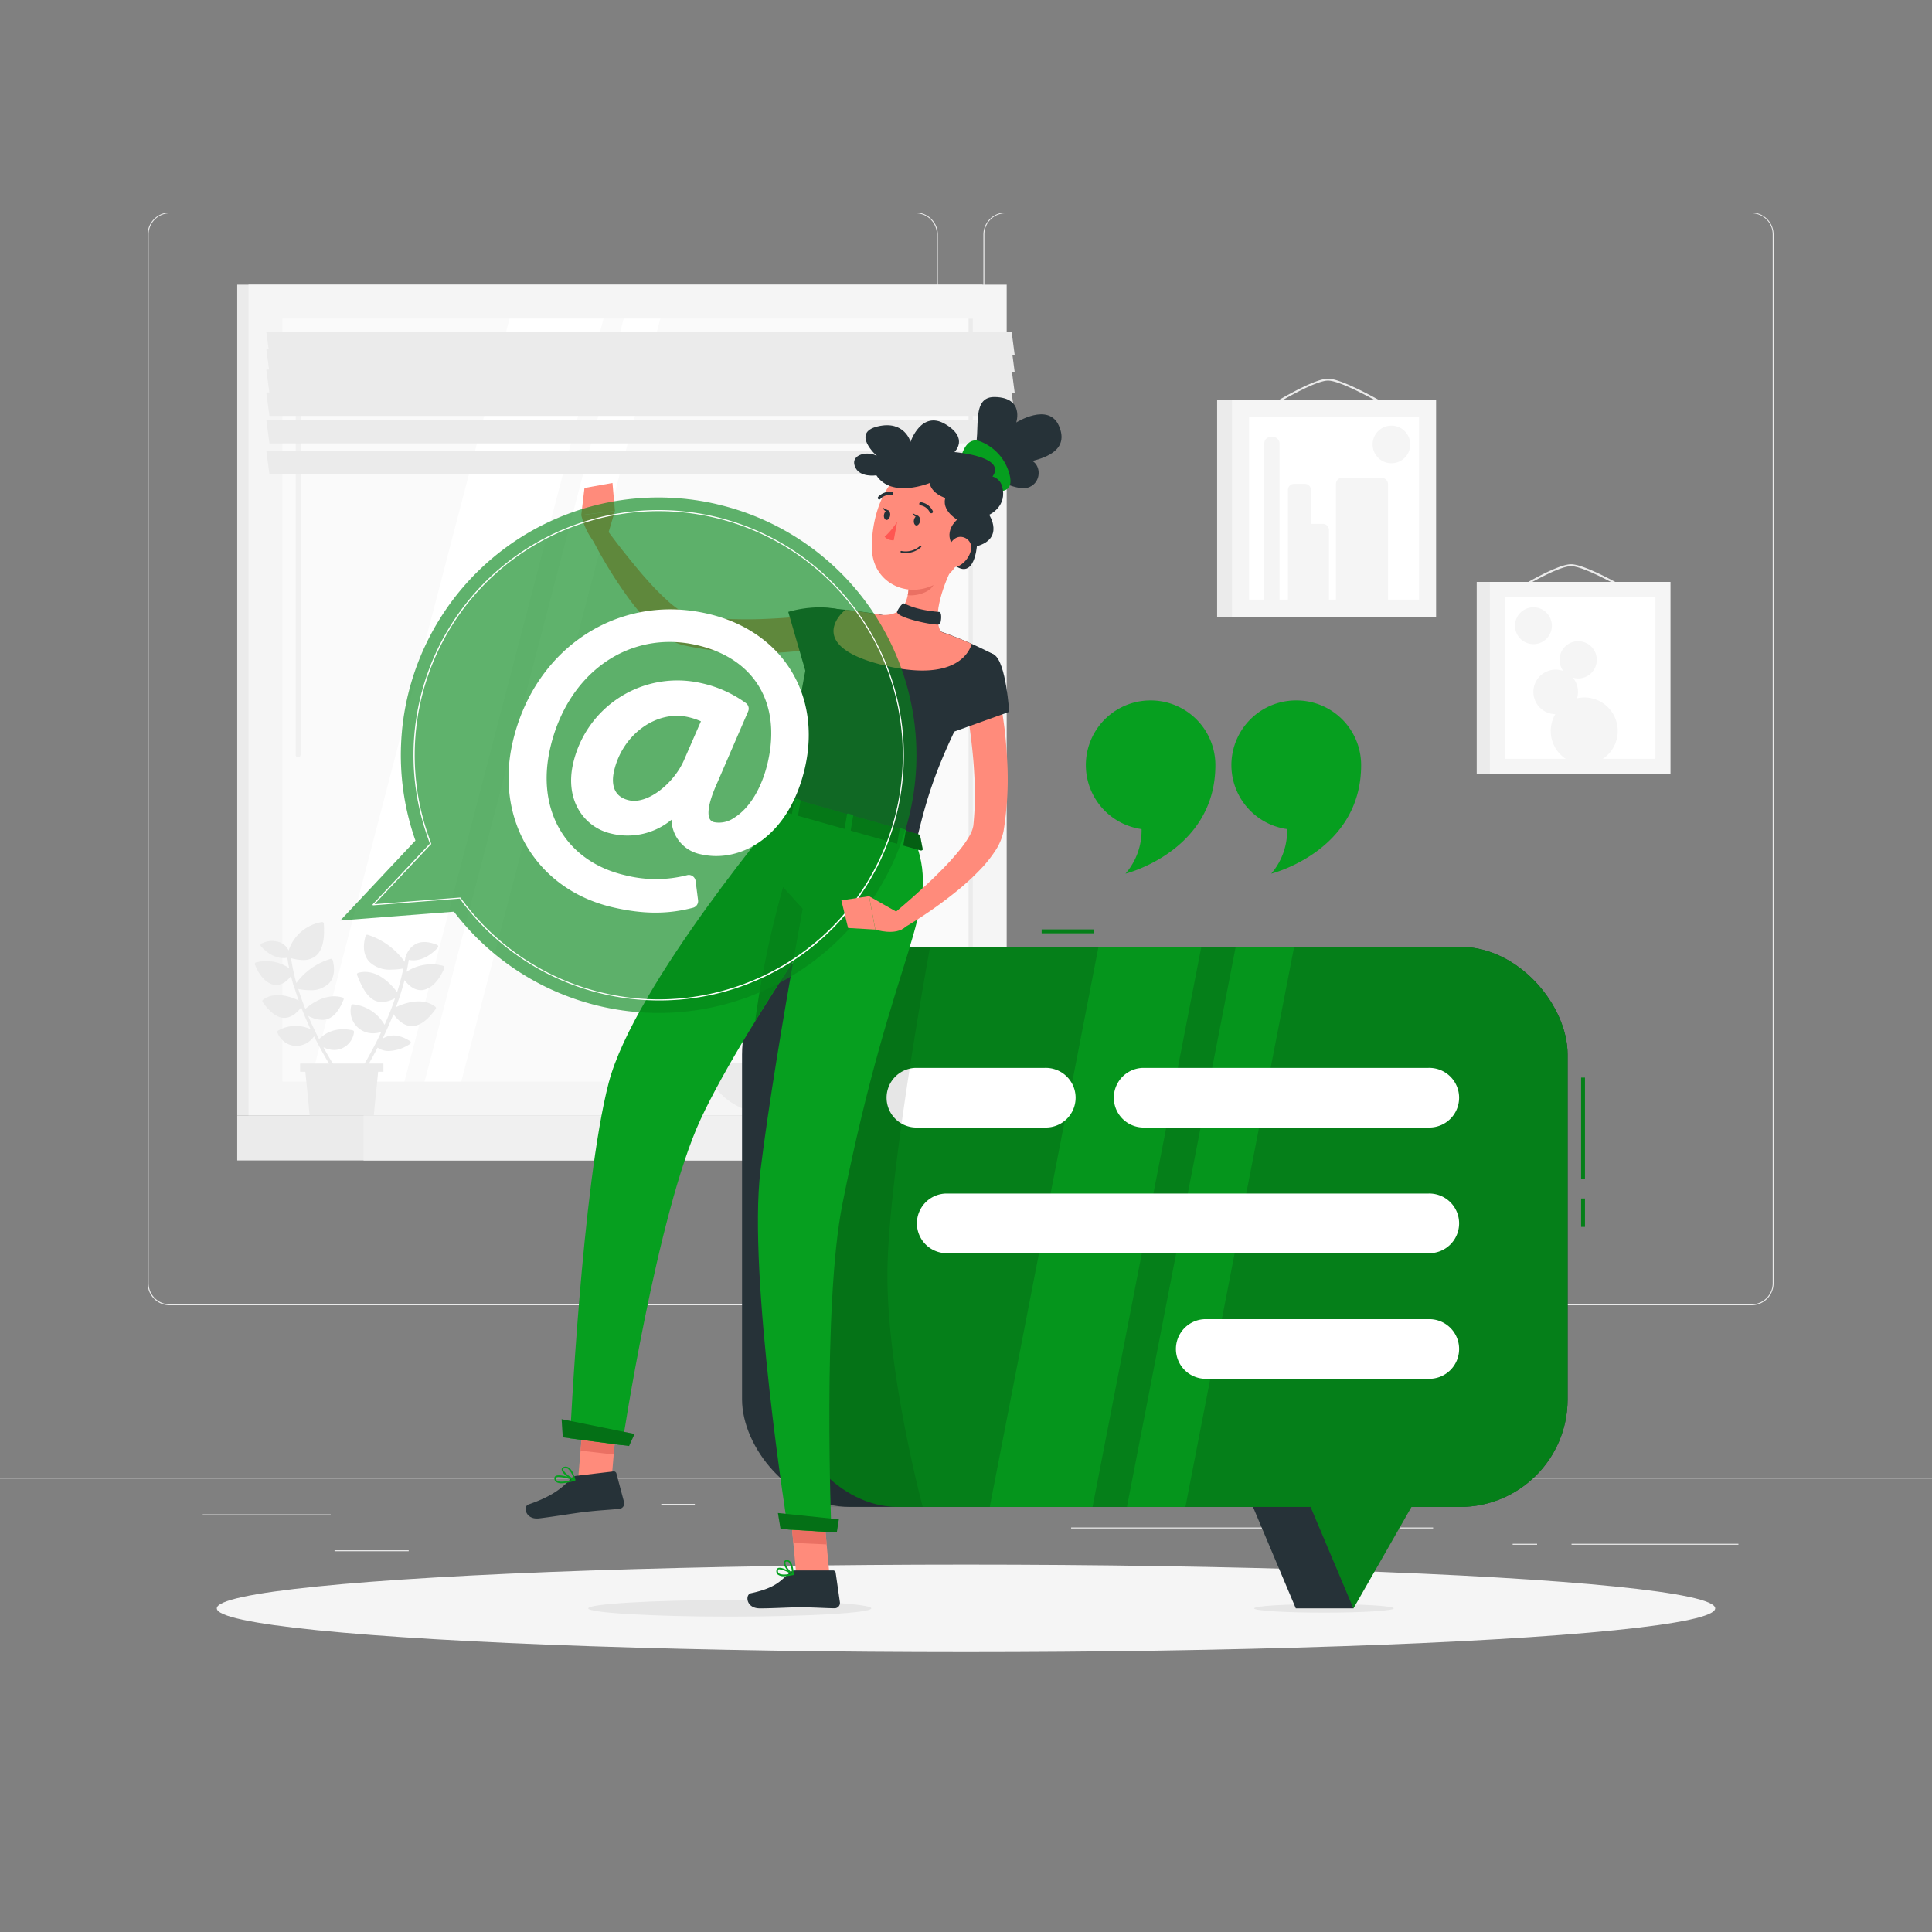 <svg xmlns="http://www.w3.org/2000/svg" viewBox="0 0 500 500"><rect x="0" y="0" width="500" height="500" fill="#808080" stroke="none"/><g id="freepik--background-complete--inject-2"><g id="freepik--group--inject-2"><rect y="382.4" width="500" height="0.25" style="fill:#ebebeb"></rect><rect x="52.46" y="391.92" width="33.12" height="0.25" style="fill:#ebebeb"></rect><rect x="171.14" y="389.21" width="8.69" height="0.25" style="fill:#ebebeb"></rect><rect x="86.58" y="401.21" width="19.19" height="0.25" style="fill:#ebebeb"></rect><rect x="406.71" y="399.53" width="43.19" height="0.25" style="fill:#ebebeb"></rect><rect x="391.47" y="399.53" width="6.33" height="0.25" style="fill:#ebebeb"></rect><rect x="277.21" y="395.31" width="93.68" height="0.25" style="fill:#ebebeb"></rect><path d="M237,337.8H43.92a5.71,5.71,0,0,1-5.71-5.71V60.66A5.71,5.71,0,0,1,43.92,55H237a5.71,5.71,0,0,1,5.71,5.71V332.09A5.71,5.71,0,0,1,237,337.8ZM43.92,55.2a5.47,5.47,0,0,0-5.46,5.46V332.09a5.47,5.47,0,0,0,5.46,5.46H237a5.47,5.47,0,0,0,5.46-5.46V60.66A5.47,5.47,0,0,0,237,55.2Z" style="fill:#ebebeb"></path><path d="M453.31,337.8H260.21a5.72,5.72,0,0,1-5.71-5.71V60.66A5.72,5.72,0,0,1,260.21,55h193.1A5.71,5.71,0,0,1,459,60.66V332.09A5.71,5.71,0,0,1,453.31,337.8ZM260.21,55.2a5.47,5.47,0,0,0-5.46,5.46V332.09a5.47,5.47,0,0,0,5.46,5.46h193.1a5.47,5.47,0,0,0,5.46-5.46V60.66a5.47,5.47,0,0,0-5.46-5.46Z" style="fill:#ebebeb"></path><rect x="61.39" y="73.68" width="192.88" height="214.99" style="fill:#ebebeb"></rect><rect x="64.31" y="73.68" width="196.22" height="214.99" style="fill:#f5f5f5"></rect><rect x="61.39" y="288.67" width="192.88" height="11.65" style="fill:#ebebeb"></rect><rect x="94.09" y="288.67" width="196.22" height="11.65" style="fill:#f0f0f0"></rect><rect x="63.71" y="91.84" width="197.44" height="178.67" transform="translate(343.6 18.74) rotate(90)" style="fill:#fafafa"></rect><polygon points="80.35 279.89 131.87 82.45 156.19 82.45 104.67 279.89 80.35 279.89" style="fill:#fff"></polygon><path d="M77.16,196a.63.63,0,0,1-.63-.63V88.16a.63.63,0,0,1,1.25,0V195.33A.63.63,0,0,1,77.16,196Z" style="fill:#f1f1f1"></path><polygon points="109.89 279.89 161.41 82.45 170.89 82.45 119.38 279.89 109.89 279.89" style="fill:#fff"></polygon><rect x="152.49" y="180.61" width="197.44" height="1.11" transform="translate(432.38 -70.03) rotate(90)" style="fill:#ebebeb"></rect><polygon points="262.61 91.93 69.73 91.93 68.92 85.86 261.81 85.86 262.61 91.93" style="fill:#ebebeb"></polygon><polygon points="262.61 96.38 69.73 96.38 68.92 90.31 261.81 90.31 262.61 96.38" style="fill:#ebebeb"></polygon><polygon points="262.61 101.71 69.73 101.71 68.92 95.64 261.81 95.64 262.61 101.71" style="fill:#ebebeb"></polygon><polygon points="262.61 107.64 69.73 107.64 68.92 101.57 261.81 101.57 262.61 107.64" style="fill:#ebebeb"></polygon><polygon points="262.61 114.75 69.73 114.75 68.92 108.68 261.81 108.68 262.61 114.75" style="fill:#ebebeb"></polygon><polygon points="262.61 122.75 69.73 122.75 68.92 116.68 261.81 116.68 262.61 122.75" style="fill:#ebebeb"></polygon><polygon points="77.67 275.24 99.23 275.24 99.23 277.37 97.86 277.37 96.74 288.67 80.15 288.67 79.03 277.37 77.67 277.37 77.67 275.24" style="fill:#ebebeb"></polygon><path d="M76.08,255.45s0,0,0,0c-.28-.94-.53-1.89-.77-2.84-1.41,1.83-2.78,2.29-3.8,2.29h-.33c-2-.2-4-2.16-5.19-5.25a.41.41,0,0,1,0-.36.4.4,0,0,1,.28-.22,10.64,10.64,0,0,1,8.56,1.48c-.19-.9-.34-1.8-.47-2.7a5.41,5.41,0,0,1-1,.1c-3.3,0-5.73-2.95-5.84-3.09a.44.44,0,0,1,.18-.68,6,6,0,0,1,5-.2,4.49,4.49,0,0,1,2,2,10.86,10.86,0,0,1,8.59-7.34.42.42,0,0,1,.52.4c.17,3,.08,6.67-2.17,8.42a5.15,5.15,0,0,1-3.24,1,12,12,0,0,1-3.08-.48,50.84,50.84,0,0,0,1.38,6.41,17,17,0,0,1,8.87-6.23.44.44,0,0,1,.53.31c.68,2.58.33,4.68-1,6.06a6.77,6.77,0,0,1-5,1.73,15.61,15.61,0,0,1-2.91-.31c.55,1.77,1.17,3.5,1.83,5.15,1.35-1.19,5.31-4.22,9.62-2.95a.41.41,0,0,1,.27.23.43.43,0,0,1,0,.35c-1.17,2.86-2.5,4.44-4.18,5a4.48,4.48,0,0,1-1.38.21,8.08,8.08,0,0,1-3.61-1.05c.94,2.18,1.91,4.23,2.85,6.05,1-1.09,3.78-3.35,8.69-2.3a.43.43,0,0,1,.34.46,5.28,5.28,0,0,1-3.14,4.22,5.05,5.05,0,0,1-2,.41,6.2,6.2,0,0,1-2.78-.71c2.18,4,3.92,6.56,4,6.62a.44.44,0,0,1-.72.49,88.57,88.57,0,0,1-4.77-8.13.42.42,0,0,1-.07-.13c-.29-.55-.57-1.11-.86-1.69a5.6,5.6,0,0,1-4.49,2.5,5.07,5.07,0,0,1-.55,0,5.4,5.4,0,0,1-4.44-3.47.42.42,0,0,1,.2-.52,9.18,9.18,0,0,1,8.38-.33c-.62-1.33-1.25-2.74-1.85-4.21a.56.56,0,0,1-.07-.18c-.17-.42-.34-.84-.5-1.26-1.44,1.82-2.88,2.71-4.37,2.71h0c-1.82,0-3.65-1.34-5.61-4.09a.43.43,0,0,1,.09-.6c3.08-2.31,7.31-.73,9.23.19-.39-1.08-.76-2.19-1.1-3.32Z" style="fill:#ebebeb"></path><path d="M98.67,267.08a7.35,7.35,0,0,1-2.12.33,5.75,5.75,0,0,1-5.64-7.18.41.41,0,0,1,.46-.31,10.57,10.57,0,0,1,8.15,5.3c1-2.18,1.91-4.49,2.73-6.89a7.66,7.66,0,0,1-3.43,1,4.33,4.33,0,0,1-1.4-.23c-2.38-.81-3.81-3.72-5-6.75a.45.45,0,0,1,0-.36.4.4,0,0,1,.27-.22c4.89-1.36,8.85,3.31,10.08,5a58.76,58.76,0,0,0,1.61-6.13,17.33,17.33,0,0,1-3.09.3,7.57,7.57,0,0,1-5.68-2c-1.46-1.55-1.81-3.87-1-6.71a.43.43,0,0,1,.53-.31,18.63,18.63,0,0,1,9.59,7l.18-1.11a.45.45,0,0,1,.12-.25,5.36,5.36,0,0,1,2.68-3.31c1.45-.69,3.28-.59,5.43.29a.44.44,0,0,1,.17.69c-.13.15-2.79,3.3-6.38,3.3a6.5,6.5,0,0,1-1.14-.12c-.16,1-.35,2.06-.58,3.08a11.69,11.69,0,0,1,9.48-1.53.44.44,0,0,1,.29.59c-1.4,3.38-3.55,5.5-5.78,5.69h-.3c-1.13,0-2.65-.52-4.2-2.6a72.54,72.54,0,0,1-2.22,7c2.1-1,6.82-2.71,10.19-.1a.44.44,0,0,1,.08.6c-2.17,3-4.19,4.41-6.16,4.41h0c-1.64,0-3.21-1-4.77-3.07-.9,2.24-1.86,4.37-2.82,6.34,2.09-1.3,4.4-1.1,7.12.62a.44.44,0,0,1,.2.35.45.45,0,0,1-.18.37A10.75,10.75,0,0,1,100.6,272a4.89,4.89,0,0,1-2.88-.88,100.94,100.94,0,0,1-6.2,10.44.49.49,0,0,1-.4.21.46.46,0,0,1-.27-.09.48.48,0,0,1-.12-.67A103.66,103.66,0,0,0,98.67,267.08Z" style="fill:#ebebeb"></path><rect x="382.17" y="150.6" width="45.25" height="49.69" style="fill:#ebebeb"></rect><path d="M422.72,153.77a.22.22,0,0,1-.13,0c-.12-.07-12.19-7.25-16-7.25s-15.36,7.18-15.47,7.25a.26.26,0,0,1-.35-.08.24.24,0,0,1,.08-.34c.48-.3,11.76-7.33,15.74-7.33s15.79,7,16.29,7.32a.26.26,0,0,1,.08.35A.24.24,0,0,1,422.72,153.77Z" style="fill:#ebebeb"></path><rect x="385.58" y="150.6" width="46.74" height="49.69" style="fill:#f5f5f5"></rect><rect x="388.02" y="155.99" width="41.86" height="38.91" transform="translate(584.4 -233.5) rotate(90)" style="fill:#fff"></rect><path d="M410,180.5a8.76,8.76,0,0,0-1.86.21,6,6,0,0,0,.24-1.65,5.73,5.73,0,0,0-1.35-3.7,4.65,4.65,0,0,0,1.35.22,4.82,4.82,0,1,0-3.81-1.93,5.76,5.76,0,1,0-2.06,11.17,8.56,8.56,0,0,0-1.18,4.35A8.67,8.67,0,1,0,410,180.5Z" style="fill:#f5f5f5"></path><path d="M401.62,161.92a4.77,4.77,0,1,1-4.77-4.76A4.78,4.78,0,0,1,401.62,161.92Z" style="fill:#f5f5f5"></path><rect x="314.99" y="103.46" width="51.14" height="56.15" style="fill:#ebebeb"></rect><path d="M359.82,105.76a.28.28,0,0,1-.13,0c-.12-.08-12.2-7.26-16-7.26s-15.35,7.18-15.46,7.25a.25.25,0,0,1-.35-.08.25.25,0,0,1,.08-.34c.48-.3,11.75-7.33,15.73-7.33s15.8,7,16.3,7.33a.24.24,0,0,1,.08.34A.24.24,0,0,1,359.82,105.76Z" style="fill:#ebebeb"></path><rect x="318.84" y="103.46" width="52.82" height="56.15" style="fill:#f5f5f5"></rect><rect x="321.6" y="109.55" width="47.3" height="43.97" transform="translate(476.79 -213.72) rotate(90)" style="fill:#fff"></rect><rect x="327.2" y="113.1" width="3.95" height="44.96" rx="1.59" style="fill:#f5f5f5"></rect><path d="M342.35,135.58h-2.79l-.28,0v-8.77a1.59,1.59,0,0,0-1.59-1.59h-2.78a1.59,1.59,0,0,0-1.59,1.59v29.63a1.59,1.59,0,0,0,1.59,1.59h2.78a1.56,1.56,0,0,0,.94-.31,1.51,1.51,0,0,0,.93.31h2.79a1.59,1.59,0,0,0,1.59-1.59V137.17A1.59,1.59,0,0,0,342.35,135.58Z" style="fill:#f5f5f5"></path><rect x="345.74" y="123.65" width="13.48" height="34.4" rx="1.59" style="fill:#f5f5f5"></rect><circle cx="360.1" cy="115.02" r="4.87" style="fill:#f5f5f5"></circle><path d="M183.14,275.17c0,7.45,8.06,13.5,18,13.5s18-6.05,18-13.5Z" style="fill:#ebebeb"></path></g></g><g id="freepik--Shadow--inject-2"><ellipse id="freepik--path--inject-2" cx="250" cy="416.24" rx="193.89" ry="11.32" style="fill:#f5f5f5"></ellipse></g><g id="freepik--speech-bubble--inject-2"><g id="freepik--group--inject-2"><ellipse cx="342.63" cy="416.24" rx="18.07" ry="1.11" style="fill:#e6e6e6"></ellipse><g id="freepik--group--inject-2"><rect x="192.04" y="245.03" width="213.65" height="144.96" rx="27.84" transform="translate(597.73 635.02) rotate(180)" style="fill:#263238"></rect><polygon id="freepik--path--inject-2" points="350.3 416.24 335.35 416.24 304.97 344.26 327.85 344.26 350.3 416.24" style="fill:#263238"></polygon></g><g id="freepik--group--inject-2"><g id="freepik--group--inject-2"><rect x="409.19" y="310.17" width="1" height="7.34" style="fill:#069F1F"></rect><rect x="409.19" y="310.17" width="1" height="7.34" style="opacity:0.2"></rect></g><g id="freepik--group--inject-2"><rect x="409.19" y="278.88" width="1" height="26.28" style="fill:#069F1F"></rect><rect x="409.19" y="278.88" width="1" height="26.28" style="opacity:0.2"></rect></g><g id="freepik--group--inject-2"><rect x="269.58" y="240.53" width="13.56" height="1" style="fill:#069F1F"></rect><rect x="269.58" y="240.53" width="13.56" height="1" style="opacity:0.2"></rect></g><g id="freepik--group--inject-2"><polygon points="391.44 344.26 350.27 416.24 319.89 344.26 391.44 344.26" style="fill:#069F1F"></polygon><polygon points="391.45 344.26 350.28 416.24 319.9 344.26 391.45 344.26" style="opacity:0.2"></polygon></g><g id="freepik--group--inject-2"><rect id="freepik--rectangle--inject-2" x="204.62" y="245.03" width="201.08" height="144.96" rx="27.84" transform="translate(610.31 635.02) rotate(180)" style="fill:#069F1F"></rect><rect id="freepik--rectangle--inject-2" x="204.62" y="245.03" width="201.08" height="144.96" rx="27.84" transform="translate(610.31 635.02) rotate(180)" style="opacity:0.2"></rect></g><g id="freepik--group--inject-2"><polygon points="282.75 389.99 256.15 389.99 284.29 245.03 310.9 245.03 282.75 389.99" style="fill:#069F1F;opacity:0.7"></polygon><polygon points="306.78 389.99 291.65 389.99 319.8 245.03 334.92 245.03 306.78 389.99" style="fill:#069F1F;opacity:0.7"></polygon></g></g><g id="freepik--group--inject-2"><path id="freepik--path--inject-2" d="M369.62,291.8H295.7a7.72,7.72,0,0,1,0-15.43h73.92a7.72,7.72,0,1,1,0,15.43Z" style="fill:#fff"></path><path id="freepik--path--inject-2" d="M270.37,291.8H236.89a7.72,7.72,0,0,1,0-15.43h33.48a7.72,7.72,0,1,1,0,15.43Z" style="fill:#fff"></path><path id="freepik--path--inject-2" d="M369.62,324.32H244.74a7.72,7.72,0,0,1,0-15.43H369.62a7.72,7.72,0,1,1,0,15.43Z" style="fill:#fff"></path><path id="freepik--path--inject-2" d="M369.62,356.83H311.77a7.72,7.72,0,0,1,0-15.43h57.85a7.72,7.72,0,1,1,0,15.43Z" style="fill:#fff"></path></g><path id="freepik--path--inject-2" d="M240.72,245s-11.06,59.8-11.06,85.06c0,25.91,9.14,59.9,9.14,59.9H209.59l-1.93-32.81a292,292,0,0,1,9-91.2l5.48-21Z" style="opacity:0.1"></path></g></g><g id="freepik--Character--inject-2"><g id="freepik--group--inject-2"><path id="freepik--path--inject-2" d="M225.49,416.24c0,1.18-16.4,2.14-36.63,2.14s-36.63-1-36.63-2.14,16.4-2.14,36.63-2.14S225.49,415.06,225.49,416.24Z" style="fill:#e6e6e6"></path><path id="freepik--path--inject-2" d="M212.93,167.73c-3.1.49-6,.74-9,1s-6,.25-9,.23a83.55,83.55,0,0,1-18.16-2,14.69,14.69,0,0,1-5.21-2.62,33.44,33.44,0,0,1-3.66-3.27A63.52,63.52,0,0,1,162.1,154a115.68,115.68,0,0,1-9.19-15.2l3.75-2.25c1.68,2.27,3.41,4.58,5.19,6.79s3.55,4.43,5.43,6.52a67.89,67.89,0,0,0,5.76,5.85,25.07,25.07,0,0,0,3,2.31,7.78,7.78,0,0,0,2.54,1.18,75.47,75.47,0,0,0,8.06.91c2.75.12,5.52.19,8.31.15s5.59-.19,8.38-.39,5.64-.49,8.27-.81Z" style="fill:#ff8b7b"></path><path id="freepik--path--inject-2" d="M221.93,159.61C214.32,155,204,158.35,204,158.35l5.22,18s8.24-2.32,11.47-5.83C224.07,166.89,226.52,162.38,221.93,159.61Z" style="fill:#263238"></path><path id="freepik--path--inject-2" d="M157.3,138.42l1.84-6.2-8.71,1.08a17.93,17.93,0,0,0,3.17,6.79Z" style="fill:#ff8b7b"></path><polygon id="freepik--path--inject-2" points="158.51 124.99 151.26 126.29 150.43 133.3 159.14 132.22 158.51 124.99" style="fill:#ff8b7b"></polygon><path id="freepik--path--inject-2" d="M257.46,102.75c7.7.16,5.54,6.59,5.54,6.59s8.39-5.3,11.06.89-3.35,8.15-6.87,9.08c2.21,1.27,2.33,5.39-.77,6.74s-8.29-2.36-12.21-2.31l-3.86-4.57C255.59,115.77,249.75,102.59,257.46,102.75Z" style="fill:#263238"></path><path id="freepik--path--inject-2" d="M256.26,126.92c3.36.59,5.8.17,5.14-3.54a12.49,12.49,0,0,0-7.78-9.17c-4.24-1.56-5.19,5.44-5.19,5.44Z" style="fill:#069F1F"></path><polygon id="freepik--path--inject-2" points="158 386.07 149.42 385.08 151.13 365.16 159.71 366.14 158 386.07" style="fill:#ff8b7b"></polygon><polygon id="freepik--path--inject-2" points="214.83 409.42 206.21 409.03 204.35 388.93 212.98 389.33 214.83 409.42" style="fill:#ff8b7b"></polygon><path id="freepik--path--inject-2" d="M205.88,406.42h9.7a.69.69,0,0,1,.69.59l1.1,7.68a1.38,1.38,0,0,1-1.38,1.53c-3.38-.06-5-.25-9.28-.25-2.62,0-6.46.27-10.08.27s-3.81-3.58-2.31-3.91c6.77-1.45,7.84-3.46,10.12-5.37A2.22,2.22,0,0,1,205.88,406.42Z" style="fill:#263238"></path><path id="freepik--path--inject-2" d="M149.13,381.94l9.63-1.14a.69.69,0,0,1,.76.51l2,7.49a1.39,1.39,0,0,1-1.2,1.68c-3.36.34-5,.34-9.24.84-2.6.31-8,1.22-11.56,1.64s-4.21-3.11-2.75-3.61c6.55-2.24,8.95-4.54,11-6.71A2.27,2.27,0,0,1,149.13,381.94Z" style="fill:#263238"></path><polygon id="freepik--path--inject-2" points="151.14 365.16 150.25 375.43 158.83 376.42 159.72 366.15 151.14 365.16" style="fill:#ea7063"></polygon><polygon id="freepik--path--inject-2" points="212.98 389.33 204.35 388.94 205.31 399.3 213.94 399.69 212.98 389.33" style="fill:#ea7063"></polygon><path id="freepik--path--inject-2" d="M213.57,157.32s-4.35.27-10.24,51.25l33.73,9.56c3.33-13.89,5.71-22.36,20.26-48.67a103.66,103.66,0,0,0-13.79-6,112.05,112.05,0,0,0-15.32-4.34C221.46,157.91,213.57,157.32,213.57,157.32Z" style="fill:#263238"></path><path id="freepik--path--inject-2" d="M246.9,145.84c-2.36,4.65-5.89,13.41-3.37,17.67,0,0-2.77,4.62-11.92,2-10.07-2.85-3.4-6.36-3.4-6.36,5.87.25,6.88-3.87,7-8Z" style="fill:#ff8b7b"></path><path id="freepik--path--inject-2" d="M218.78,157.82c2.76.3,6.23.75,9.43,1.35a111.26,111.26,0,0,1,15.32,4.34c2.87,1,5.65,2.1,7.94,3.13C251,168.31,247.69,177,228,172,209.68,167.28,216.69,159.52,218.78,157.82Z" style="fill:#ff8b7b"></path><path id="freepik--path--inject-2" d="M242.14,148l-6.91,3.17a16.59,16.59,0,0,1-.3,2.86c2.18.29,5.88-.69,6.73-2.83A9.29,9.29,0,0,0,242.14,148Z" style="fill:#ea7063"></path><path id="freepik--path--inject-2" d="M251.29,134.89c-2.07,8.31-2.76,11.88-7.8,15.41-7.58,5.32-17.35,1-17.81-7.79-.42-7.89,3-20.16,11.87-22A11.69,11.69,0,0,1,251.29,134.89Z" style="fill:#ff8b7b"></path><path id="freepik--path--inject-2" d="M248.59,142.91c-2.51-1.3-4.52-5-.9-8.44,0,0-5-2.85-2.49-6.78s12.54-7.2,14.11-1.92-3.31,7.45-3.31,7.45,4,6.12-3.19,8.14c0,0-.62,8.83-5.78,4.9Z" style="fill:#263238"></path><path id="freepik--path--inject-2" d="M251.2,142.72a6.31,6.31,0,0,1-3,3.71c-1.94,1-3.38-.59-3.24-2.66.13-1.87,1.3-4.66,3.43-4.83A2.81,2.81,0,0,1,251.2,142.72Z" style="fill:#ff8b7b"></path><path id="freepik--path--inject-2" d="M203.33,208.57s-39.18,46.21-45.81,71.69c-6.9,26.5-10,92-10,92L161,374s9-59.93,20.33-84.35c12.06-26,46.75-74.06,46.75-74.06Z" style="fill:#069F1F"></path><polygon id="freepik--path--inject-2" points="162.8 374.22 145.65 371.98 145.35 367.28 164.22 371.11 162.8 374.22" style="fill:#069F1F"></polygon><polygon id="freepik--path--inject-2" points="162.8 374.22 145.65 371.98 145.35 367.28 164.22 371.11 162.8 374.22" style="opacity:0.3"></polygon><path id="freepik--path--inject-2" d="M202.66,229.58a254.52,254.52,0,0,0-7.22,34.6c3.58-5.8,7.35-11.67,11-17.23,1.33-2.94,2.69-5.85,4-8.69,0,0,0-.06,0-.1Z" style="opacity:0.2"></path><path id="freepik--path--inject-2" d="M212.24,211.09S200.9,269.46,196.8,303c-3.32,27.1,7.13,92.83,7.13,92.83l11.24.69s-2.37-58.7,2.85-84.95c13.22-66.41,25.58-75.32,19-93.44Z" style="fill:#069F1F"></path><polygon id="freepik--path--inject-2" points="216.56 396.6 202.01 395.71 201.33 391.57 217.09 393.21 216.56 396.6" style="fill:#069F1F"></polygon><polygon id="freepik--path--inject-2" points="216.56 396.6 202.01 395.71 201.33 391.57 217.09 393.21 216.56 396.6" style="opacity:0.3"></polygon><path id="freepik--path--inject-2" d="M238.13,216.29l.66,3.45c.05.27-.29.43-.68.32l-35.37-10c-.31-.08-.52-.3-.48-.5l.55-3.1c0-.22.35-.32.68-.23l34.16,9.68A.68.68,0,0,1,238.13,216.29Z" style="fill:#069F1F"></path><path id="freepik--path--inject-2" d="M238.13,216.29l.66,3.45c.05.27-.29.43-.68.32l-35.37-10c-.31-.08-.52-.3-.48-.5l.55-3.1c0-.22.35-.32.68-.23l34.16,9.68A.68.68,0,0,1,238.13,216.29Z" style="opacity:0.4"></path><path id="freepik--path--inject-2" d="M232.46,218.81l.91.26c.18.05.35,0,.37-.12l.68-4c0-.12-.11-.26-.29-.31l-.92-.26c-.18-.05-.34,0-.36.12l-.69,4C232.14,218.62,232.28,218.76,232.46,218.81Z" style="fill:#069F1F"></path><path id="freepik--path--inject-2" d="M205.21,211.09l.92.26c.18.05.35,0,.37-.12l.68-4c0-.11-.11-.25-.3-.3l-.91-.26c-.18-.06-.35,0-.37.12l-.68,4C204.9,210.9,205,211,205.21,211.09Z" style="fill:#069F1F"></path><path id="freepik--path--inject-2" d="M218.84,215l.91.26c.18,0,.35,0,.37-.12l.68-4c0-.12-.11-.26-.29-.31l-.92-.26c-.18-.06-.35,0-.37.12l-.68,4C218.52,214.76,218.65,214.9,218.84,215Z" style="fill:#069F1F"></path><path id="freepik--path--inject-2" d="M238.1,134.9c-.13.68-.59,1.17-1,1.09s-.71-.71-.58-1.39.59-1.18,1-1.09S238.22,134.21,238.1,134.9Z" style="fill:#263238"></path><path id="freepik--path--inject-2" d="M230.36,133.47c-.13.69-.59,1.18-1,1.09s-.71-.7-.58-1.38.59-1.18,1-1.1S230.48,132.79,230.36,133.47Z" style="fill:#263238"></path><path id="freepik--path--inject-2" d="M230,132.16l-1.55-.78S229,132.82,230,132.16Z" style="fill:#263238"></path><path id="freepik--path--inject-2" d="M232.19,135a18.79,18.79,0,0,1-3.25,3.92,3,3,0,0,0,2.36.9Z" style="fill:#ff5652"></path><path id="freepik--path--inject-2" d="M234.42,143.11a6.61,6.61,0,0,1-1.21-.12.2.2,0,0,1-.16-.23.21.21,0,0,1,.24-.17,5.52,5.52,0,0,0,4.81-1.31.21.21,0,0,1,.3.29A5.74,5.74,0,0,1,234.42,143.11Z" style="fill:#263238"></path><path id="freepik--path--inject-2" d="M241,132.83a.4.4,0,0,1-.36-.22,3.27,3.27,0,0,0-2.33-1.82.41.41,0,1,1,.09-.81,4.06,4.06,0,0,1,3,2.26.41.41,0,0,1-.18.55A.43.43,0,0,1,241,132.83Z" style="fill:#263238"></path><path id="freepik--path--inject-2" d="M227.57,129.27a.39.39,0,0,1-.28-.12.4.4,0,0,1,0-.58,4.09,4.09,0,0,1,3.51-1.27.42.42,0,0,1,.32.48.4.4,0,0,1-.48.32,3.25,3.25,0,0,0-2.76,1A.41.41,0,0,1,227.57,129.27Z" style="fill:#263238"></path><path id="freepik--path--inject-2" d="M258.37,178.93c.68,3.06,1.11,5.94,1.51,8.92s.61,6,.78,8.94a84.11,84.11,0,0,1-.93,18.25,14.58,14.58,0,0,1-2.3,5.36,33.45,33.45,0,0,1-3,3.85,65.27,65.27,0,0,1-6.69,6.26A115.07,115.07,0,0,1,233.1,240.6l-2.47-3.6c2.16-1.82,4.36-3.69,6.46-5.59s4.21-3.82,6.17-5.82a67.55,67.55,0,0,0,5.5-6.11,25.34,25.34,0,0,0,2.12-3.12,7.71,7.71,0,0,0,1-2.61,73.53,73.53,0,0,0,.42-8.1c0-2.76-.15-5.53-.36-8.31s-.53-5.56-.9-8.34-.83-5.6-1.31-8.2Z" style="fill:#ff8b7b"></path><path id="freepik--path--inject-2" d="M257.32,169.46c3.08,2,3.85,14.77,3.85,14.77l-15.77,5.66s-2-11.07.63-15C248.8,170.72,253.79,167.19,257.32,169.46Z" style="fill:#263238"></path><path d="M202.92,407.93a2.44,2.44,0,0,1-1.64-.45,1.16,1.16,0,0,1-.34-1.08.7.7,0,0,1,.41-.58c1-.46,3.62,1.24,3.92,1.43a.22.22,0,0,1,.09.21.22.22,0,0,1-.16.16A10.13,10.13,0,0,1,202.92,407.93Zm-1.14-1.78a.65.65,0,0,0-.26,0,.28.28,0,0,0-.17.26.77.77,0,0,0,.2.73c.44.4,1.57.45,3.08.15A7.64,7.64,0,0,0,201.78,406.15Z" style="fill:#069F1F"></path><path d="M205.16,407.63a.17.17,0,0,1-.1,0c-.83-.47-2.4-2.33-2.2-3.3a.69.69,0,0,1,.69-.57,1.06,1.06,0,0,1,.86.27c.94.83,1,3.32,1,3.42a.21.21,0,0,1-.1.18A.19.19,0,0,1,205.16,407.63Zm-1.47-3.5h-.1c-.26,0-.31.14-.33.24-.12.59.86,2,1.68,2.65a4.68,4.68,0,0,0-.8-2.72A.66.66,0,0,0,203.69,404.13Z" style="fill:#069F1F"></path><path d="M145.33,383.87a2.42,2.42,0,0,1-1.38-.33,1.13,1.13,0,0,1-.48-.94.67.67,0,0,1,.28-.59c1-.7,4.6.64,5,.8a.2.2,0,0,1,.13.2.2.2,0,0,1-.14.19A12.36,12.36,0,0,1,145.33,383.87Zm-.72-1.65a1.16,1.16,0,0,0-.63.13.24.24,0,0,0-.1.23.74.74,0,0,0,.31.63c.57.4,2,.32,3.85-.22A12.64,12.64,0,0,0,144.61,382.22Z" style="fill:#069F1F"></path><path d="M148.69,383.21h-.06c-1.08-.34-3.32-1.95-3.27-2.94,0-.24.13-.54.69-.67a1.53,1.53,0,0,1,1.17.22c1.18.77,1.65,3.05,1.67,3.15a.21.21,0,0,1-.06.19A.2.2,0,0,1,148.69,383.21Zm-2.3-3.25a1.07,1.07,0,0,0-.25,0c-.37.08-.37.23-.38.28,0,.6,1.52,1.89,2.64,2.4a4.76,4.76,0,0,0-1.41-2.52A1.12,1.12,0,0,0,146.39,380Z" style="fill:#069F1F"></path><path d="M185.52,130.48a66.67,66.67,0,0,0-78,87.06L88.09,238.22l29.39-2.28a66.69,66.69,0,1,0,68-105.46Z" style="fill:#069F1F;opacity:0.6"></path><path d="M185.52,130.48a66.67,66.67,0,0,0-78,87.06L88.09,238.22l29.39-2.28a66.69,66.69,0,1,0,68-105.46Z" style="opacity:0.1"></path><path d="M170.54,258.91h0A63.63,63.63,0,0,1,120.06,234L119,232.56,96.58,234.3a.18.18,0,0,1-.14-.08.16.16,0,0,1,0-.16l14.81-15.73-.65-1.87A63.43,63.43,0,0,1,170.42,132a63.47,63.47,0,0,1,61.87,77.76A63.13,63.13,0,0,1,170.54,258.91Zm-51.48-26.64a.14.14,0,0,1,.11.06l1.12,1.47a63.29,63.29,0,0,0,50.25,24.83h0a63.17,63.17,0,0,0,14.18-124.71,63.51,63.51,0,0,0-14.3-1.64,63.15,63.15,0,0,0-59.52,84.09l.68,1.95a.12.12,0,0,1,0,.14L96.93,234l22.12-1.72Z" style="fill:#fff"></path><path d="M193.62,184.1a1.78,1.78,0,0,0-.54-2.11,30.73,30.73,0,0,0-11.56-5.19,27.68,27.68,0,0,0-33.18,20.71c-2.3,9.93,3.15,16.67,9.72,18.19a17.82,17.82,0,0,0,15.72-3.55,9.35,9.35,0,0,0,7.58,8.94c10.27,2.38,22.82-4.51,26.93-22.27,4.43-19.12-5.93-35.59-25.18-40-23.12-5.35-44.8,8.92-50.42,33.2-4.68,20.24,6.21,38.23,25.89,42.79,7.81,1.81,14.22,1.84,20.78.11a1.77,1.77,0,0,0,1.3-1.94l-.64-5a1.79,1.79,0,0,0-.79-1.25,1.72,1.72,0,0,0-1.46-.22,32.54,32.54,0,0,1-16,0c-15.32-3.55-23.11-16.78-19.37-32.94,4.5-19.47,20.47-30.66,38-26.61,14.82,3.43,21.83,15,18.3,30.33-1.55,6.69-4.74,11.93-8.76,14.39a6.79,6.79,0,0,1-5.07,1.11,1.65,1.65,0,0,1-1.23-.93c-.43-.88-.74-3.27,2-9.3Zm-15.48,1.49a18.06,18.06,0,0,1,3.26,1.08l-4.36,10c-2.46,5.78-9.25,11.6-14.3,10.43-4.61-1.06-4.37-5.21-3.82-7.58C161.1,190.06,169.91,183.69,178.14,185.59Z" style="fill:#fff"></path><path id="freepik--path--inject-2" d="M232.5,236.24l-7.58-4.3,1.61,8.63s5.26,1.74,7.86-.74Z" style="fill:#ff8b7b"></path><polygon id="freepik--path--inject-2" points="217.74 233.01 219.48 240.16 226.53 240.57 224.92 231.94 217.74 233.01" style="fill:#ff8b7b"></polygon><path id="freepik--path--inject-2" d="M237.71,133.58l-1.56-.78S236.76,134.24,237.71,133.58Z" style="fill:#263238"></path><path id="freepik--path--inject-2" d="M248.43,129.63c-4.28-.27-7.42-2.15-7.84-4.62,0,0-9.82,4.08-13.79-2,0,0-4.48.74-5.59-2.38s3.55-4,5.75-2.6c0,0-6.82-6,.18-7.67s8.5,4,8.5,4,2.76-8.28,9-4.6S247,117,247,117s14.82,1.15,9.3,7S248.43,129.63,248.43,129.63Z" style="fill:#263238"></path><path id="freepik--path--inject-2" d="M243.07,158.37c.84.08.47,3,.09,3.2-.87.47-11.35-1.68-11-3.3a7,7,0,0,1,1.48-2.08C234.1,155.85,235.7,157.76,243.07,158.37Z" style="fill:#263238"></path></g></g><g id="freepik--quotation-marks--inject-2"><g id="freepik--group--inject-2"><path d="M297.8,181.27a16.73,16.73,0,0,0-2.36,33.3,17.12,17.12,0,0,1-4.16,11.53s23.26-5.79,23.26-28.09A16.74,16.74,0,0,0,297.8,181.27Z" style="fill:#069F1F"></path><path d="M335.47,181.27a16.73,16.73,0,0,0-2.36,33.3A17.12,17.12,0,0,1,329,226.1s23.26-5.79,23.26-28.09A16.73,16.73,0,0,0,335.47,181.27Z" style="fill:#069F1F"></path></g></g></svg>